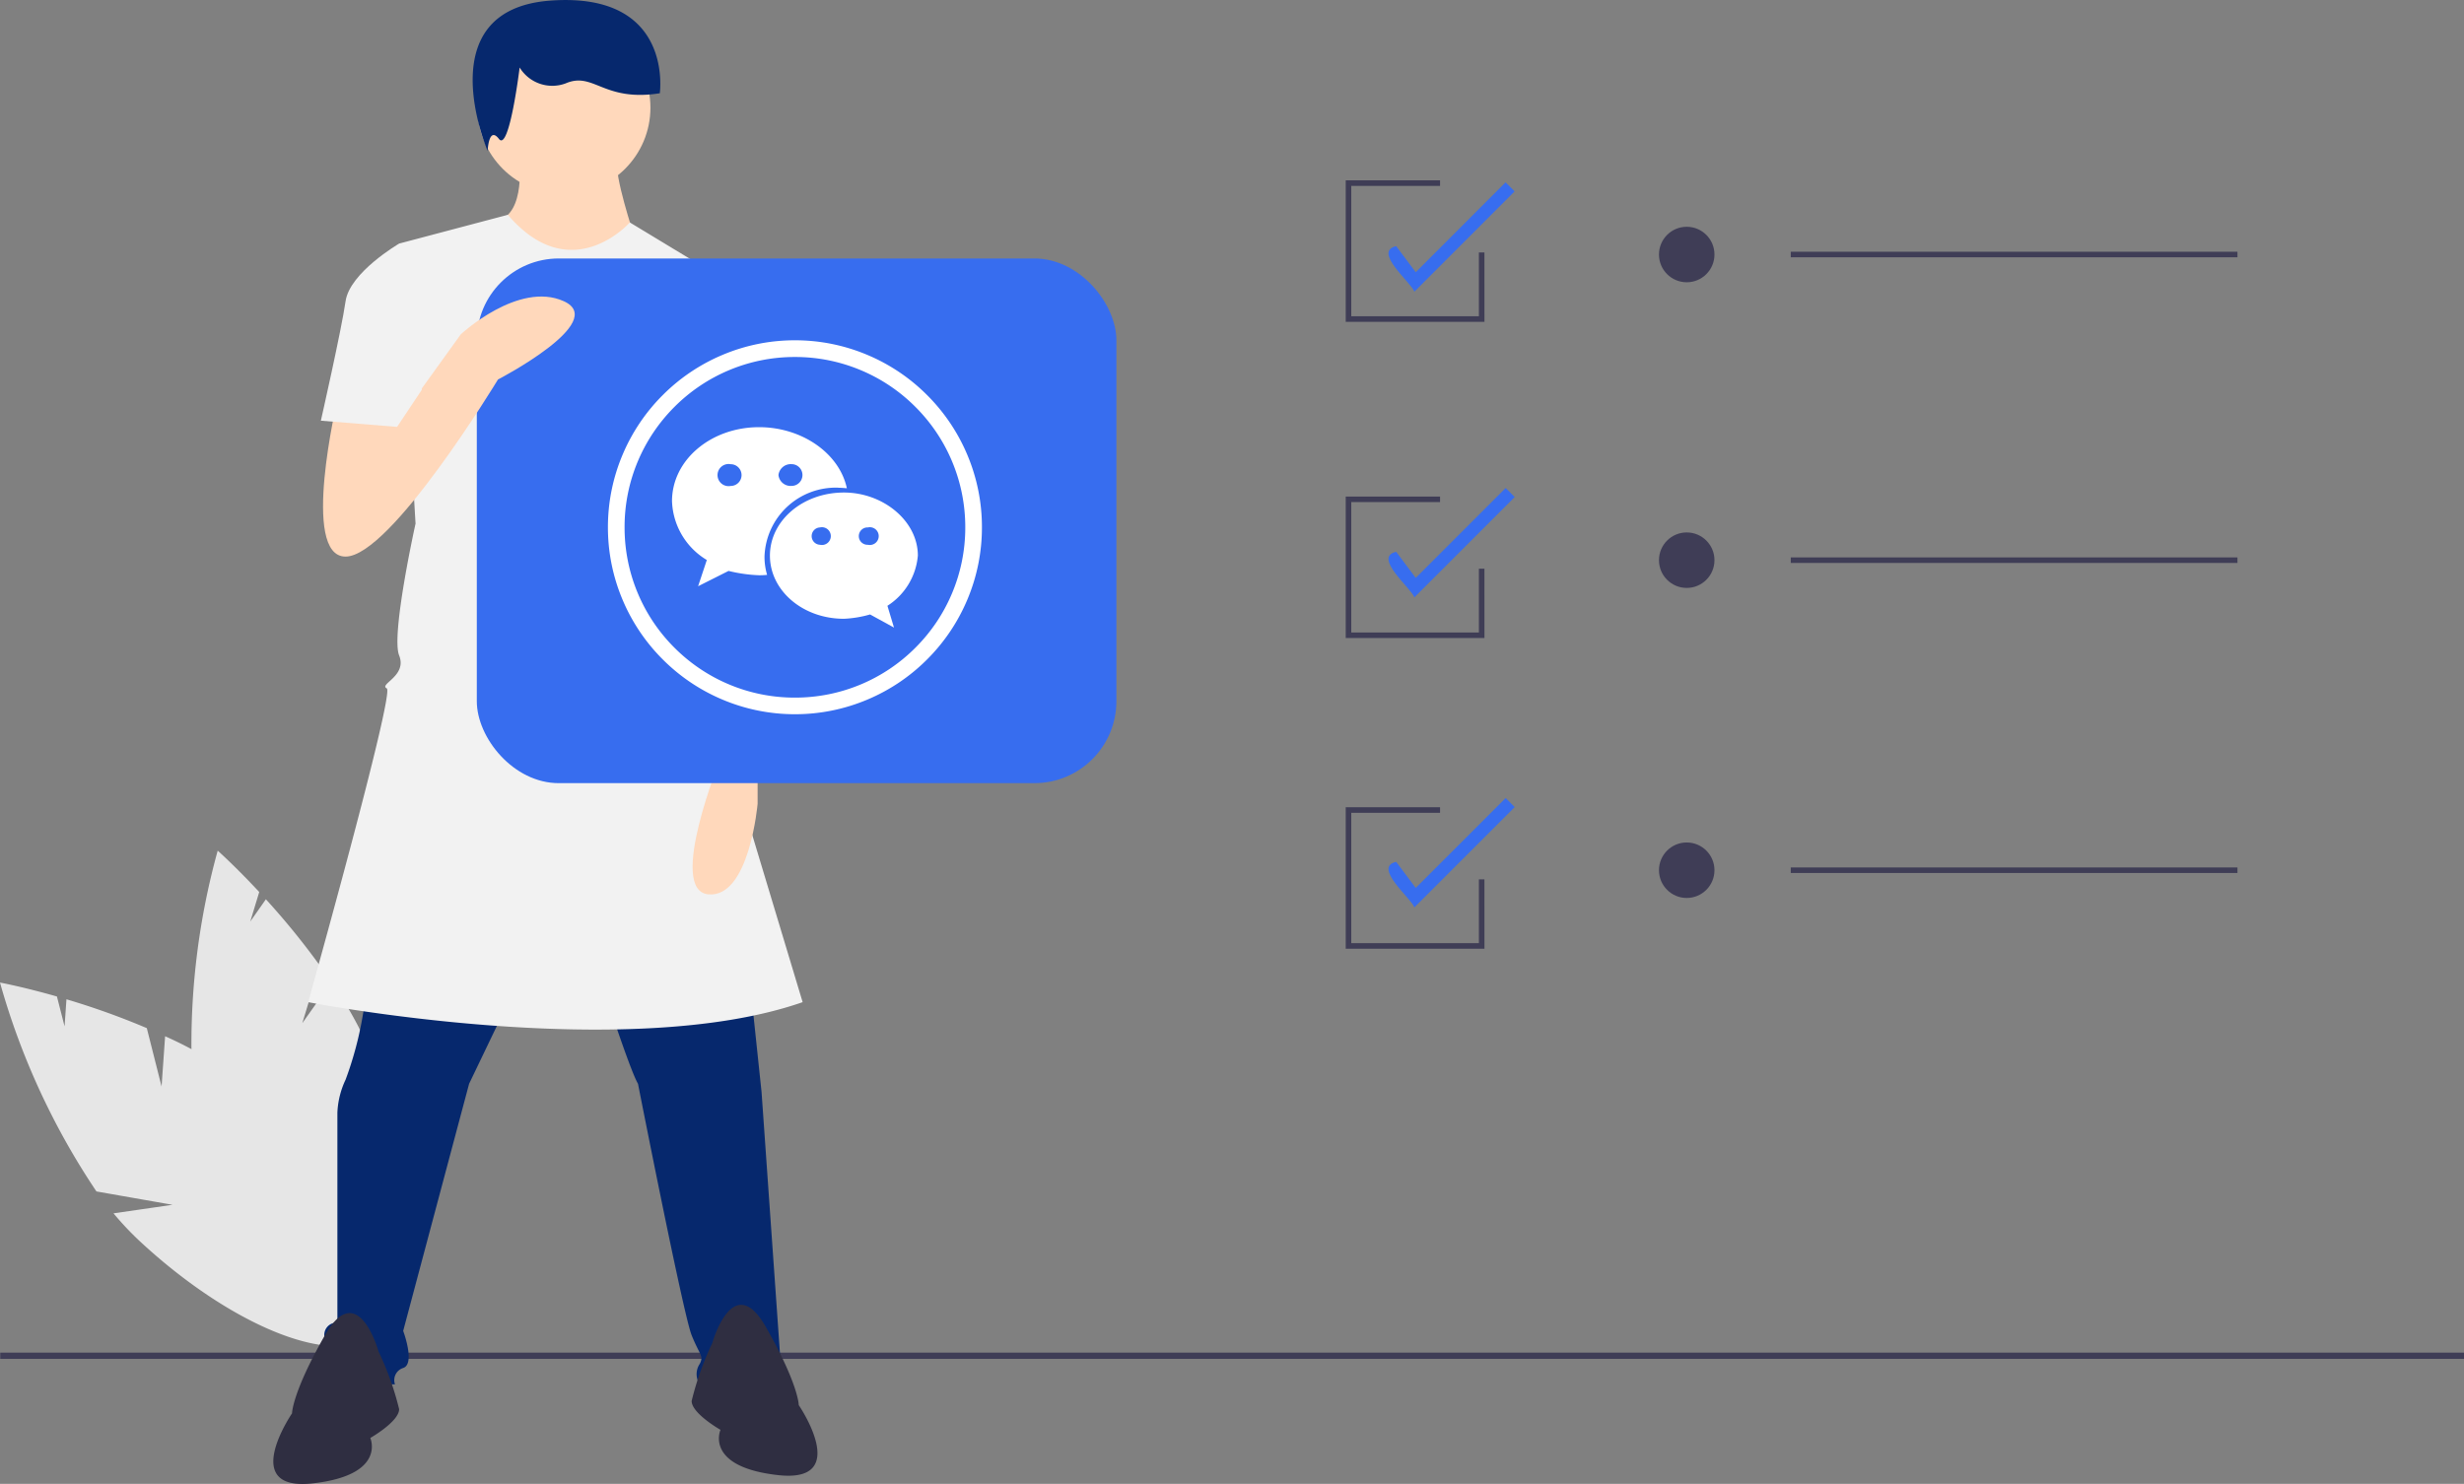 <svg xmlns="http://www.w3.org/2000/svg" width="150.246" height="90.502" viewBox="0 0 150.246 90.502">
  <rect x="0" y="0" width="150.246" height="90.502" fill="#808080" stroke="none"/>
  <defs>
    <style>
      .cls-1 {
        fill: #e6e6e6;
      }

      .cls-2 {
        fill: #3f3d56;
      }

      .cls-3 {
        fill: #06286d;
      }

      .cls-4 {
        fill: #2f2e41;
      }

      .cls-5 {
        fill: #ffd8bb;
      }

      .cls-6 {
        fill: #f2f2f2;
      }

      .cls-7 {
        fill: #cfcce0;
      }

      .cls-8 {
        fill: #376def;
      }

      .cls-9 {
        fill: #fff;
      }
    </style>
  </defs>
  <g id="组_4857" data-name="组 4857" transform="translate(-412 -486.236)">
    <g id="组_4856" data-name="组 4856" transform="translate(-2.926)">
      <path id="路径_1265" data-name="路径 1265" class="cls-1" d="M9.852,360.588l-.9-3.559a46.245,46.245,0,0,0-4.9-1.759l-.114,1.654L3.472,355.1c-2.066-.59-3.472-.85-3.472-.85a44.287,44.287,0,0,0,5.881,12.739l4.64.815-3.6.52a18.7,18.7,0,0,0,1.612,1.709c5.793,5.377,12.245,7.844,14.411,5.51s-.774-8.585-6.566-13.962a24.613,24.613,0,0,0-6.31-4.057Z" transform="translate(414.926 191.912)"/>
      <path id="路径_1266" data-name="路径 1266" class="cls-1" d="M75.546,317.215l1.067-3.513a46.2,46.2,0,0,0-3.288-4.04l-.952,1.357.546-1.8c-1.464-1.573-2.532-2.522-2.532-2.522a44.282,44.282,0,0,0-1.551,13.945l3.551,3.1-3.354-1.418a18.7,18.7,0,0,0,.5,2.3c2.18,7.6,6.428,13.044,9.488,12.166s3.775-7.749,1.6-15.346a24.619,24.619,0,0,0-3.3-6.735Z" transform="translate(357.814 231.42)"/>
      <rect id="矩形_1537" data-name="矩形 1537" class="cls-2" width="150.233" height="0.379" transform="translate(414.94 568.733)"/>
      <path id="路径_1267" data-name="路径 1267" class="cls-3" d="M120.865,248.213s-1.17,14.067-1.421,17.082a21.437,21.437,0,0,1-1.256,5.526,5.2,5.2,0,0,0-.5,2.01v12.811a.747.747,0,0,0-.754,1c.251,1,.5,2.763.5,2.763H121.2a.778.778,0,0,1,.5-1c.754-.251,0-2.261,0-2.261l4.019-15.072,6.029-12.56s3.517,11.3,4.27,12.56c0,0,2.763,14.067,3.266,15.323s.754,1.256.5,1.758a1.121,1.121,0,0,0,0,1.256c.251.251,5.024,0,5.024,0l-1.256-17.835L141.3,250.223l-11.555-3.517Z" transform="translate(317.811 281.263)"/>
      <path id="路径_1268" data-name="路径 1268" class="cls-4" d="M104.928,475.727s-1.256-4.522-3.266-1-2.01,4.773-2.01,4.773-3.266,4.773,1.256,4.27S104.425,481,104.425,481s1.758-1,1.758-1.758A18.018,18.018,0,0,0,104.928,475.727Z" transform="translate(333.081 92.936)"/>
      <path id="路径_1269" data-name="路径 1269" class="cls-4" d="M250.531,472.758s1.256-4.522,3.266-1,2.01,4.773,2.01,4.773,3.266,4.773-1.256,4.27-3.517-2.763-3.517-2.763-1.758-1-1.758-1.758A18.017,18.017,0,0,1,250.531,472.758Z" transform="translate(207.824 95.402)"/>
      <path id="路径_1270" data-name="路径 1270" class="cls-5" d="M180.55,55.171s.5,3.266-1,4.019,3.266,3.517,4.522,3.517,3.517-2.512,3.517-2.512-1.256-3.768-1-4.522Z" transform="translate(265.999 440.394)"/>
      <circle id="椭圆_57" data-name="椭圆 57" class="cls-5" cx="5.275" cy="5.275" r="5.275" transform="translate(444.037 487.527)"/>
      <path id="路径_1271" data-name="路径 1271" class="cls-6" d="M160.054,81.712l-6.28-3.8s-3.573,4.056-7.438-.466L139.707,79.2l1,17.081s-1.507,6.782-1,8.038-1.256,1.758-.754,2.01-4.793,19.136-4.793,19.136,19.35,3.768,30.151,0l-5.764-19.136a2.636,2.636,0,0,0-.5-2.512,2.223,2.223,0,0,0-.251-2.763s.5-2.261-.754-3.266l-.251-3.517.754-1.758Z" transform="translate(299.557 421.891)"/>
      <path id="路径_1272" data-name="路径 1272" class="cls-3" d="M173.242,4.121a2.332,2.332,0,0,0,2.8.971c1.721-.742,2.287,1.142,5.746.6,0,0,.884-6.2-6.663-5.652s-3.834,9.17-3.834,9.17.061-1.548.69-.732S173.242,4.121,173.242,4.121Z" transform="translate(273.37 486.232)"/>
      <path id="路径_1273" data-name="路径 1273" class="cls-5" d="M254.318,162.074l.251,5.275s1,9.8-1,14.067v2.261s-.5,5.778-3.014,5.526.754-8.29.754-8.29l-.5-11.052-.5-6.28Z" transform="translate(207.554 351.577)"/>
      <path id="路径_1274" data-name="路径 1274" class="cls-7" d="M236.688,102.169l2.506-.407a12.234,12.234,0,0,1,3.523,6.436c.754,4.019,1,4.773,1,4.773l-6.029,1.507-3.266-6.28Z" transform="translate(220.16 401.686)"/>
      <path id="路径_1286" data-name="路径 1286" class="cls-8" d="M567.037,42.869c-.189-.559-2.562-2.458-1.108-2.777l1.192,1.59L572.6,36.2l.551.551Z" transform="translate(-65.868 461.157)"/>
      <path id="路径_1287" data-name="路径 1287" class="cls-8" d="M567.037,153.063c-.189-.559-2.562-2.458-1.108-2.777l1.192,1.59,5.483-5.482.551.551Z" transform="translate(-65.868 369.605)"/>
      <path id="路径_1288" data-name="路径 1288" class="cls-8" d="M567.037,264.831c-.189-.559-2.562-2.458-1.108-2.777l1.192,1.59,5.483-5.482.551.551Z" transform="translate(-65.868 276.746)"/>
      <circle id="椭圆_58" data-name="椭圆 58" class="cls-2" cx="1.692" cy="1.692" r="1.692" transform="translate(516.084 500.067)"/>
      <rect id="矩形_1539" data-name="矩形 1539" class="cls-2" width="27.238" height="0.338" transform="translate(524.12 501.589)"/>
      <circle id="椭圆_59" data-name="椭圆 59" class="cls-2" cx="1.692" cy="1.692" r="1.692" transform="translate(516.084 518.709)"/>
      <rect id="矩形_1540" data-name="矩形 1540" class="cls-2" width="27.238" height="0.338" transform="translate(524.12 520.232)"/>
      <circle id="椭圆_60" data-name="椭圆 60" class="cls-2" cx="1.692" cy="1.692" r="1.692" transform="translate(516.084 537.618)"/>
      <rect id="矩形_1541" data-name="矩形 1541" class="cls-2" width="27.238" height="0.338" transform="translate(524.12 539.141)"/>
      <path id="路径_1289" data-name="路径 1289" class="cls-2" d="M558.5,270.113H550.04v-8.628h5.752v.338h-5.414v7.952h7.782v-3.891h.338Z" transform="translate(-53.057 273.985)"/>
      <path id="路径_1290" data-name="路径 1290" class="cls-2" d="M558.5,158.113H550.04v-8.628h5.752v.338h-5.414v7.951h7.782v-3.891h.338Z" transform="translate(-53.057 367.036)"/>
      <path id="路径_1291" data-name="路径 1291" class="cls-2" d="M558.5,44.113H550.04V35.485h5.752v.338h-5.414v7.952h7.782V39.884h.338Z" transform="translate(-53.057 461.75)"/>
      <g id="组_4849" data-name="组 4849" transform="translate(-2)">
        <rect id="矩形_1945" data-name="矩形 1945" class="cls-8" width="39" height="32" rx="5" transform="translate(446 502)"/>
        <g id="组_4848" data-name="组 4848" transform="translate(557.679 486.071)">
          <path id="路径_1827" data-name="路径 1827" class="cls-9" d="M-92.281,43.725a11.323,11.323,0,0,1-4.437-.9,11.358,11.358,0,0,1-3.623-2.443,11.359,11.359,0,0,1-2.443-3.623,11.317,11.317,0,0,1-.9-4.437,11.325,11.325,0,0,1,.9-4.437,11.359,11.359,0,0,1,2.443-3.623,11.358,11.358,0,0,1,3.623-2.443,11.325,11.325,0,0,1,4.437-.9,11.325,11.325,0,0,1,4.437.9,11.359,11.359,0,0,1,3.623,2.443,11.358,11.358,0,0,1,2.443,3.623,11.325,11.325,0,0,1,.9,4.437,11.317,11.317,0,0,1-.9,4.437,11.357,11.357,0,0,1-2.443,3.623,11.359,11.359,0,0,1-3.623,2.443,11.315,11.315,0,0,1-4.437.9Zm0-21.787a10.318,10.318,0,0,0-4.045.816,10.333,10.333,0,0,0-3.3,2.226,10.384,10.384,0,0,0-2.226,3.3,10.312,10.312,0,0,0-.816,4.045,10.352,10.352,0,0,0,.816,4.045,10.336,10.336,0,0,0,2.226,3.3,10.361,10.361,0,0,0,3.3,2.226,10.312,10.312,0,0,0,4.045.816,10.355,10.355,0,0,0,4.045-.816,10.338,10.338,0,0,0,3.3-2.226,10.323,10.323,0,0,0,2.226-3.3,10.312,10.312,0,0,0,.816-4.045,10.352,10.352,0,0,0-.816-4.045,10.333,10.333,0,0,0-2.226-3.3,10.322,10.322,0,0,0-3.3-2.226,10.311,10.311,0,0,0-4.045-.816Zm0,0"/>
          <path id="路径_1828" data-name="路径 1828" class="cls-9" d="M43.509,210.305c.171,0,.339.014.513.03-.458-2.14-2.746-3.726-5.355-3.726-2.917,0-5.307,1.987-5.307,4.514a4.357,4.357,0,0,0,2.122,3.587l-.531,1.6,1.857-.934a9.188,9.188,0,0,0,1.857.264,4.482,4.482,0,0,0,.494-.023A3.837,3.837,0,0,1,39,214.5a4.348,4.348,0,0,1,4.514-4.2Zm-2.858-1.44a.663.663,0,1,1,0,1.326.744.744,0,0,1-.8-.663.755.755,0,0,1,.8-.663Zm-3.714,1.329a.675.675,0,1,1,0-1.326.663.663,0,1,1,0,1.326Zm11.414,4.25c0-2.121-2.122-3.849-4.507-3.849-2.527,0-4.514,1.73-4.514,3.849s1.987,3.851,4.514,3.851a6.805,6.805,0,0,0,1.593-.264l1.458.8-.4-1.328a4.035,4.035,0,0,0,1.855-3.058Zm-5.97-.663a.529.529,0,0,1,0-1.057.542.542,0,1,1,0,1.057Zm2.921,0a.529.529,0,1,1,0-1.057.542.542,0,1,1,0,1.057Zm0,0" transform="translate(-133.136 -180.391)"/>
        </g>
      </g>
      <path id="路径_1284" data-name="路径 1284" class="cls-5" d="M117.307,113.239s-2.261,9.545.5,9.545,9.294-10.8,9.294-10.8,6.782-3.517,4.019-4.773-6.28,2.01-6.28,2.01l-4.058,5.634-.212-2.87Z" transform="translate(318.189 397.398)"/>
      <path id="路径_1285" data-name="路径 1285" class="cls-6" d="M121.925,89.342l-1.507-1.507s-3.014,1.758-3.266,3.517-1.507,7.285-1.507,7.285l4.647.377,1.507-2.261Z" transform="translate(318.846 413.257)"/>
    </g>
  </g>
</svg>
